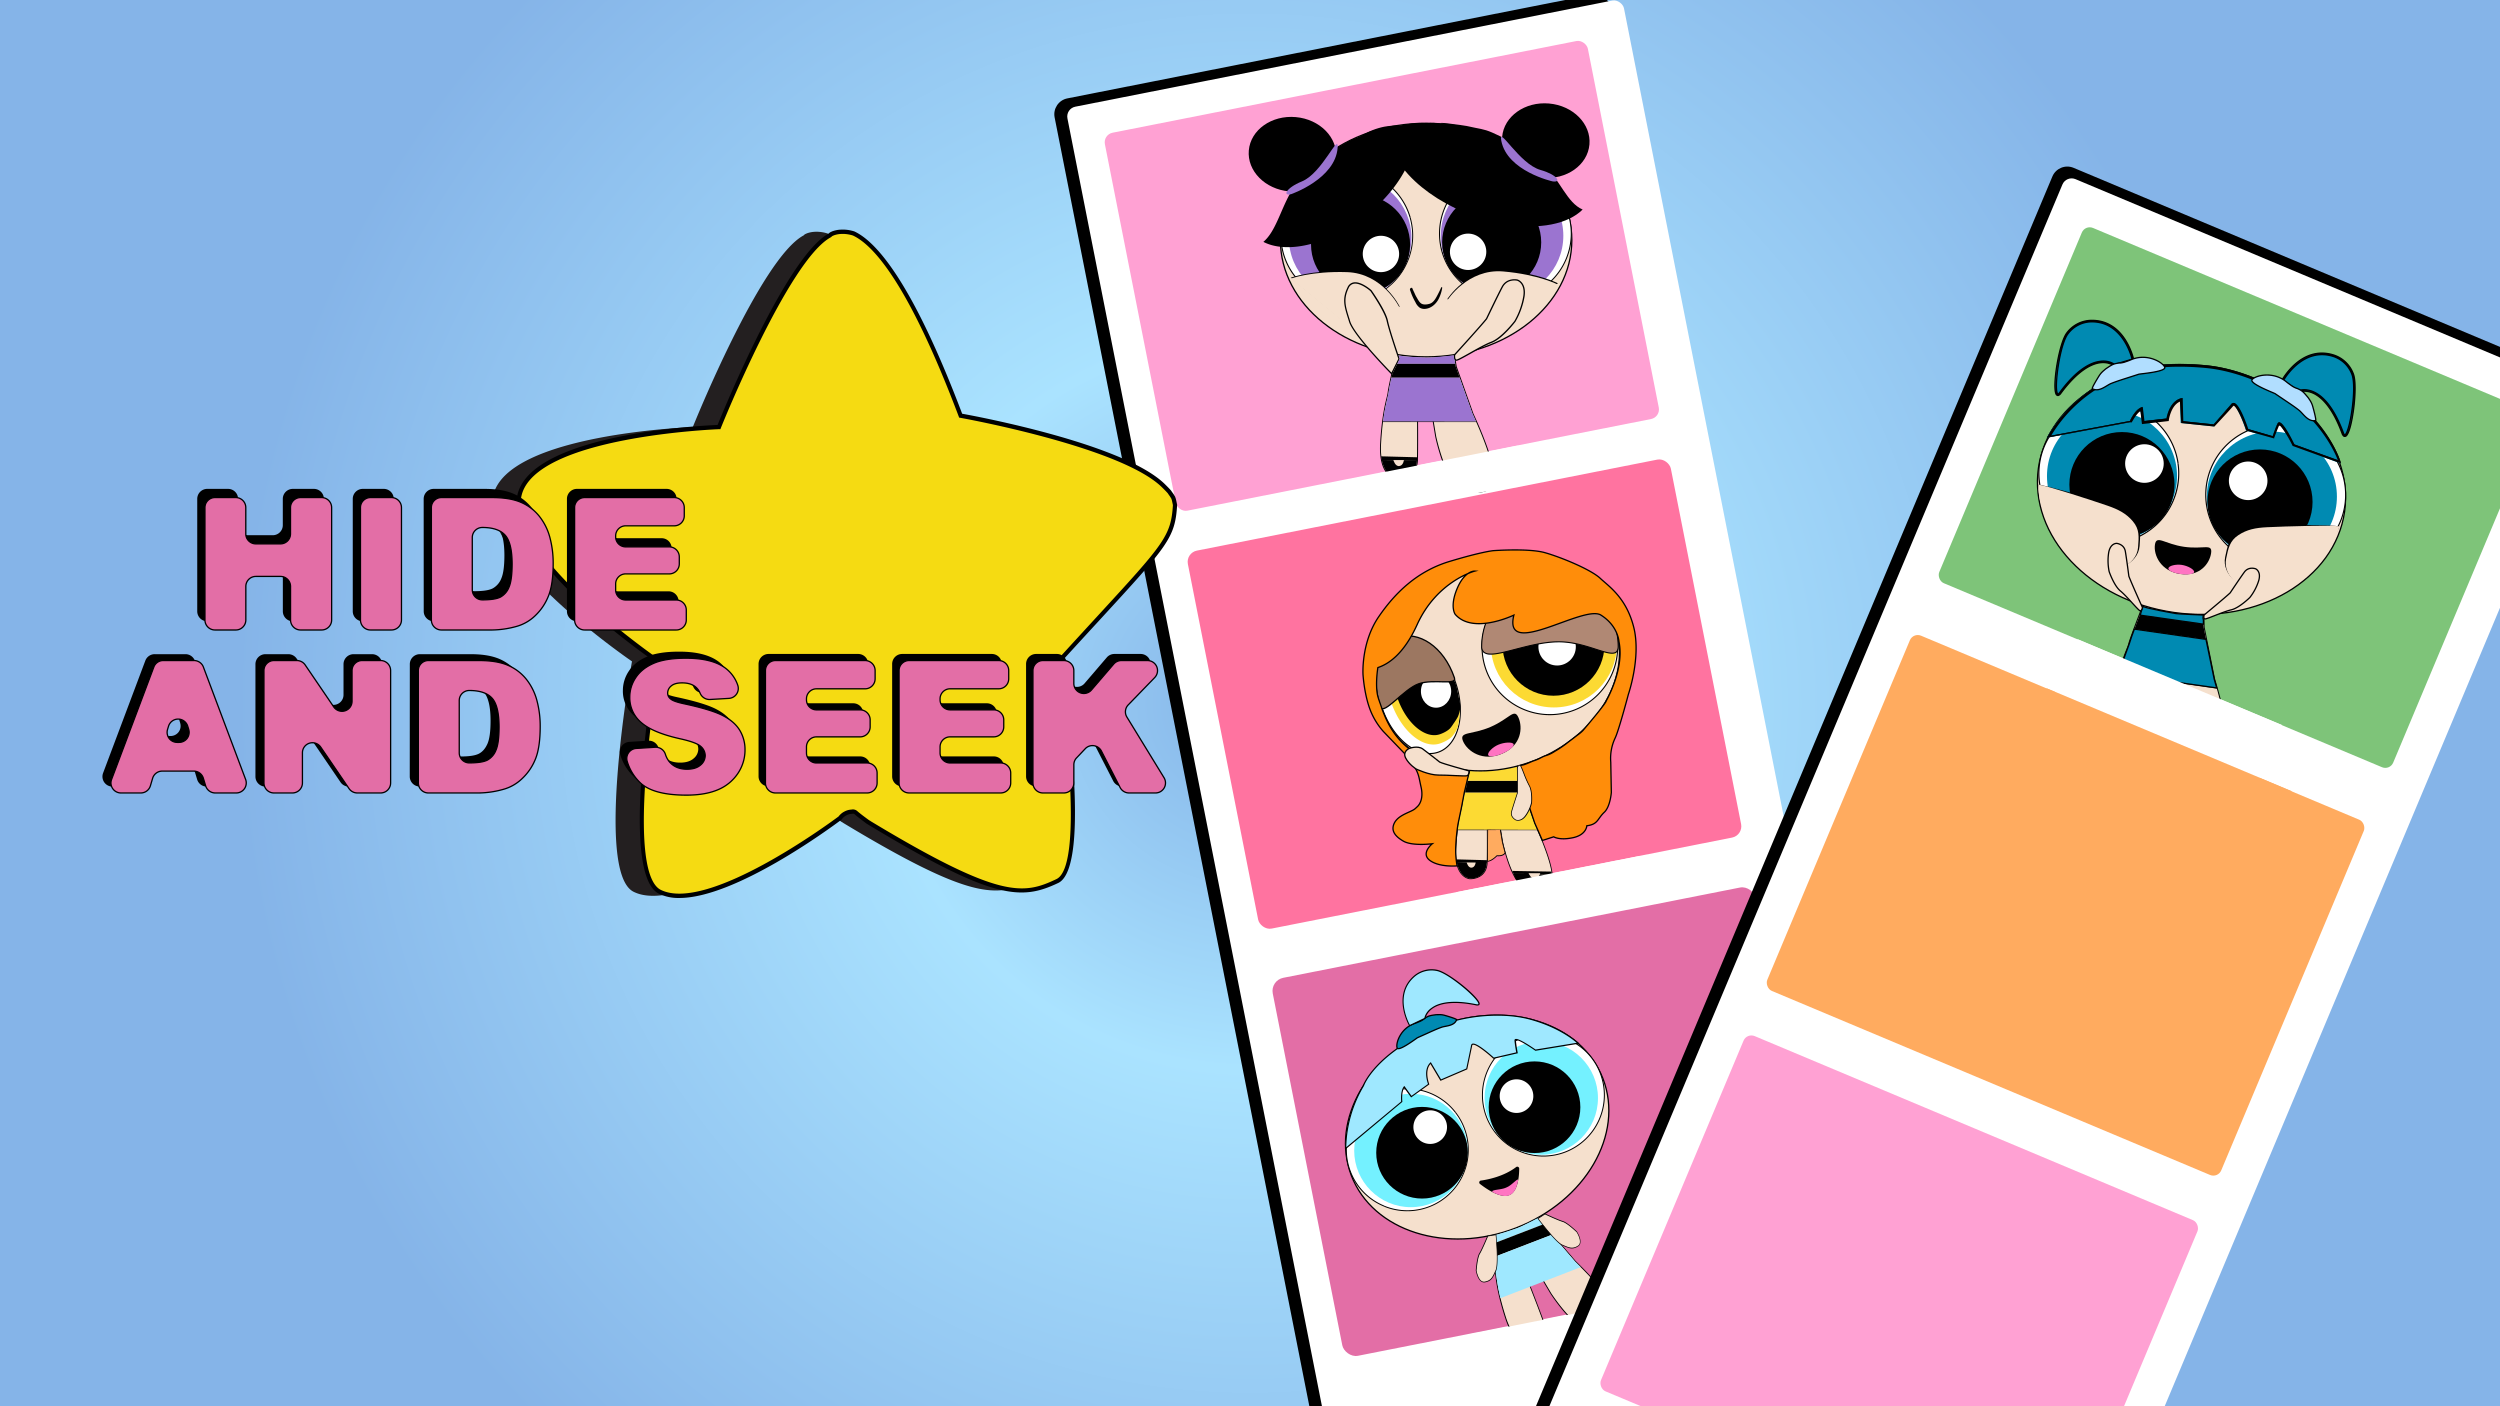 <svg xmlns="http://www.w3.org/2000/svg" xmlns:xlink="http://www.w3.org/1999/xlink" width="1920" height="1080" viewBox="0 0 1920 1080"><rect x="0" y="0" width="1920" height="1080" fill="#333333" stroke="none"/><defs><style>.cls-1{fill:url(#radial-gradient);}.cls-2{fill:#fff;}.cls-3{fill:#ffa1d3;}.cls-4{fill:#ff73a0;}.cls-12,.cls-5{fill:#e36ea6;}.cls-6,.cls-7{fill:#f5e0cd;}.cls-12,.cls-16,.cls-19,.cls-20,.cls-24,.cls-7{stroke:#000;stroke-miterlimit:10;}.cls-8{fill:#9b74d0;}.cls-9{fill:none;}.cls-10{fill:#231f20;}.cls-11{fill:#f5db12;}.cls-13{fill:#74f1ff;}.cls-14{fill:#9fe8ff;}.cls-15{fill:#ff74c2;}.cls-16,.cls-23{fill:#008ab2;}.cls-17{fill:#fcda33;}.cls-18{fill:#b08874;}.cls-19{fill:#9c7761;}.cls-20{fill:#ff8d0a;}.cls-21{fill:#ffab5f;}.cls-22{fill:#7ec479;}.cls-24{fill:#b1deff;}</style><radialGradient id="radial-gradient" cx="960" cy="540" r="778.85" gradientUnits="userSpaceOnUse"><stop offset="0" stop-color="#85b4e8"/><stop offset="0.36" stop-color="#aae3ff"/><stop offset="1" stop-color="#85b4e8"/></radialGradient></defs><g id="Layer_2" data-name="Layer 2"><rect class="cls-1" width="1920" height="1080"/><rect x="923.59" y="24.02" width="435.71" height="1239.89" rx="12.45" transform="translate(-103.18 233.48) rotate(-11.18)"/><rect class="cls-2" x="934.35" y="29.48" width="435.71" height="1239.89" rx="7.67" transform="translate(-104.03 235.67) rotate(-11.18)"/><rect class="cls-3" x="872.2" y="63.96" width="378.1" height="295.91" rx="7.53" transform="translate(-20.95 209.74) rotate(-11.18)"/><rect class="cls-4" x="935.67" y="385.16" width="378.1" height="295.91" rx="8.83" transform="translate(-82.01 228.14) rotate(-11.18)"/><rect class="cls-5" x="1000.56" y="713.54" width="378.1" height="295.91" rx="10.27" transform="translate(-144.43 246.94) rotate(-11.18)"/><path class="cls-6" d="M1072.84,269.85s-6.42,27.44-6.72,31.23-4.37,13.43-5.83,39.7,12.55,27.15,12.55,27.15,15.47.87,15.76-15.18,0-40.28,0-40.28h10.22l3.79,22.76s8.17,39.12,21.89,41.75,24.52,1.16,22.48-14.6-15.76-44.66-15.76-44.66l-12.85-36.19-2.62-15.77-43.2,2.05Z"/><path d="M1134,378.4a51.77,51.77,0,0,1-9.55-1.06c-13.8-2.64-21.85-40.42-22.19-42l-3.74-22.47H1089c0,3.15.26,25.13,0,39.91-.09,4.94-1.61,8.81-4.51,11.5-4.73,4.39-11.37,4.07-11.65,4.05s-14.37-1.2-12.91-27.54c1.08-19.38,3.59-29.77,4.95-35.35a33.27,33.27,0,0,0,.89-4.35c.29-3.73,6.27-29.37,6.71-31.23l-.34-2.38,43.94-2.08,2.68,16.09,12.83,36.14c.12.25,13.75,29.09,15.78,44.73.77,5.93-.25,10.26-3,12.88C1142.05,377.34,1138.68,378.4,1134,378.4Zm-45.76-66.31h10.91l3.85,23.08c.08.38,8.28,38.89,21.59,41.44,9.74,1.86,15.84,1.24,19.23-1.95,2.64-2.47,3.55-6.48,2.81-12.23-2-15.52-15.6-44.26-15.73-44.55L1118,281.65l-2.59-15.49-42.45,2,.24,1.71,0,.07c-.06.27-6.42,27.45-6.7,31.17a32.84,32.84,0,0,1-.92,4.48c-1.34,5.55-3.85,15.9-4.92,35.21-1.42,25.55,12.07,26.74,12.2,26.75s6.62.32,11.11-3.85c2.74-2.55,4.17-6.23,4.26-11,.28-15.86,0-40,0-40.27Z"/><ellipse class="cls-7" cx="1095.26" cy="184.37" rx="111.91" ry="89.71"/><circle class="cls-2" cx="1156.15" cy="179.41" r="50.61"/><path d="M1156.15,230.43a51,51,0,1,1,51-51A51.08,51.08,0,0,1,1156.15,230.43Zm0-101.21a50.19,50.19,0,1,0,50.19,50.19A50.25,50.25,0,0,0,1156.15,129.22Z"/><circle class="cls-8" cx="1153.58" cy="181.07" r="47.06"/><circle cx="1145.61" cy="186.14" r="38.04"/><circle class="cls-2" cx="1127.51" cy="193.38" r="13.97"/><circle class="cls-2" cx="1034.37" cy="181.07" r="50.61"/><path d="M984.18,181.07a50.09,50.09,0,0,1,17.73-38.25c-.08-.29-.16-.58-.25-.86a50.91,50.91,0,0,0-2.32,76.15l.61-.57A50,50,0,0,1,984.18,181.07Z"/><path d="M1083.38,166.91l-.89-.12a48.36,48.36,0,0,1,1.26,5.25,50.16,50.16,0,0,1-83.8,45.5l-.61.57a51,51,0,0,0,84-51.2Z"/><path d="M1006.87,139.1a50.15,50.15,0,0,1,75.62,27.69l.89.12A51,51,0,0,0,1001.66,142c.09.28.17.57.25.86A51.3,51.3,0,0,1,1006.87,139.1Z"/><circle class="cls-8" cx="1036.94" cy="182.72" r="47.06"/><circle cx="1044.91" cy="187.8" r="38.04"/><circle class="cls-2" cx="1060.56" cy="195.04" r="13.97"/><path d="M1196.5,217.6s-14.62-7.72-42-10.12-43,22.26-43,22.26l40.74,16.52Z"/><path class="cls-6" d="M1196.5,218.6s-14.62-7.72-42-10.12-43,22.26-43,22.26l40.74,16.52Z"/><line class="cls-9" x1="1081.3" y1="161.03" x2="1087.82" y2="164.65"/><path d="M991.31,213.28s15.55-5.92,43.27-5,40.4,27.24,40.4,27.24L1032.24,247Z"/><path class="cls-6" d="M991.31,214s15.52-5.91,43.19-5,40.32,27.23,40.32,27.23l-42.66,11.54Z"/><path class="cls-6" d="M1068.76,287s-28.9-29.32-32.25-40.08c-3.42-11-5.66-16.58-1.17-25.95s17.62,2.32,17.62,2.32,10.87,15.36,12.5,23.11,9,29.18,9,29.18Z"/><path d="M1068.89,287.83l-.49-.49c-1.18-1.2-29-29.53-32.37-40.29l-.61-2c-3.11-9.92-4.83-15.38-.53-24.36a6.29,6.29,0,0,1,4.51-3.79c5.81-1.17,13.56,5.67,13.89,6l.07.08c.45.63,11,15.54,12.59,23.3s8.92,28.91,9,29.12l.07.2Zm-28.09-70a6.05,6.05,0,0,0-1.21.11,5.36,5.36,0,0,0-3.8,3.24c-4.13,8.63-2.45,14,.59,23.63l.61,2c3,9.76,27.82,35.46,31.64,39.37l5.3-10.59c-.75-2.19-7.42-21.76-9-29.05s-11.72-21.92-12.39-22.87C1052,223.12,1045.78,217.82,1040.8,217.82Z"/><path class="cls-6" d="M1117.14,272.48s21-23.14,24.57-27.71c0,0,8.26-17.3,12-24.37s11.6-5.31,11.6-5.31,6.68,1.77,5.11,12.38a57.43,57.43,0,0,1-6.88,19.26s-9.83,13-18.08,16.12-25,13.95-26.93,13.76S1117.14,272.48,1117.14,272.48Z"/><path d="M1118.56,277.11h-.09a1.73,1.73,0,0,1-1.24-.69c-1-1.23-.62-3.72-.58-4l0-.15.1-.12c.21-.23,21-23,24.51-27.64.49-1,8.38-17.52,12-24.34,3.87-7.33,12.06-5.58,12.14-5.56s7.12,2,5.5,13a58.07,58.07,0,0,1-7,19.44c-.43.58-10,13.17-18.33,16.33-4.24,1.61-10.66,5.23-16.33,8.42C1123.08,275.24,1119.71,277.11,1118.56,277.11Zm-.94-4.41c-.09.74-.15,2.39.4,3.1a.74.74,0,0,0,.55.31h0c.9,0,5.83-2.78,10.2-5.24,5.7-3.21,12.16-6.85,16.47-8.49,8-3.06,17.76-15.82,17.86-15.95a57.58,57.58,0,0,0,6.78-19c1.49-10.06-4.68-11.81-4.74-11.83-.29-.06-7.52-1.58-11,5.06-3.69,7-11.89,24.18-12,24.35l-.05.09C1138.7,249.5,1119.41,270.73,1117.62,272.7Z"/><path d="M1084.38,220.65a34.9,34.9,0,0,0,1.52,3.5c.63,1.25,1.09,2.54,1.81,3.74,1.14,1.9,2.13,4.12,3.86,5.24s4.51.75,6.47.14c2.55-.81,4.14-3.29,5.41-5.64s2.35-4.54,3.39-6.87a.42.42,0,0,1,.79.25,28,28,0,0,1-3,9.05c-2.1,3.74-5.8,6.83-10.07,7.15a6.92,6.92,0,0,1-4.12-.84,10.38,10.38,0,0,1-3.39-4.27,45.94,45.94,0,0,1-3.84-8.53c-.38-1.28-.26.05-.38-1.28,0-.51.78-1.8,1.75-1"/><path class="cls-8" d="M1073.08,279.46h44.48l-.44-3.21s-.62-.5-.56-3.35c0,0-17.38,1.83-19.85,1.77s-20.48-.73-22.62-1.77l.85,2.51Z"/><polygon points="1068.64 290.08 1121.01 290.08 1118.02 281.65 1117.56 279.46 1073.08 279.46 1069.32 286.99 1068.64 290.08"/><polygon class="cls-8" points="1062.34 323.82 1133.61 323.81 1130.94 317.81 1120.95 290.07 1068.58 290.07 1067.38 295.8 1066.74 299.38 1066.44 301.11 1063.29 316.08 1062.12 323.82 1062.34 323.82"/><polygon points="1111.17 360.86 1146.47 361.47 1146.86 364.22 1120.71 363.59 1112.45 363.59 1111.17 360.86"/><polygon points="1060.67 350.45 1088.4 351.19 1088.32 353.95 1068.15 353.46 1061.21 353.66 1060.67 350.45"/><path d="M1061.21,353.32l27,.27s.31,13.08-13.64,14.17C1074.57,367.76,1064.76,369,1061.21,353.32Z"/><path d="M1112.29,363.25l34.57,1s2.88,12.28-11.07,13.37a23.58,23.58,0,0,1-12.53-1.36A20.11,20.11,0,0,1,1112.29,363.25Z"/><path class="cls-6" d="M1070.13,353.32s1.28,5,4.49,4.61,3.58-4.61,3.58-4.61Z"/><path class="cls-6" d="M1125.85,362.9s2.49,5.49,5.71,5.32,4.89-5.32,4.89-5.32Z"/><polygon points="1062.09 323.67 1133.61 323.81 1133.77 324.16 1062.09 324.16 1062.09 323.67"/><path d="M1046.59,103.57a55.25,55.25,0,0,1,16.9-6.33c7.07-1,12.78-1.75,19.92.91.56,1.77,2.31,1.26,2.53,3.26,2.91,25.69-23.7,60.83-59.43,78.49-22.49,11.11-43.23,12.65-56.24,5.86,9.17-7.71,12.91-23.5,20.69-37.51a70,70,0,0,1,17.55-20.62c5.55-4.16,9.06-7.09,12.78-10.22,5.17-4.35,7-4.72,15.65-9.62C1038.14,107.11,1045.56,104.45,1046.59,103.57Z"/><path d="M1111.11,95.88c-15.21-4.28-31.88,1.24-42,9,0,2-1.95,2-1.51,4.15,5.74,27.5,45.1,55.74,87.92,63.07,27,4.62,48.84-.15,59.94-11.17-12.06-5.17-17.16-22.47-29.94-34.59-7.23-6.85-13.85-13.76-22.06-16.77-7.13-2.61-12.69-5.71-17.59-7.82-6.81-2.91-9-2.6-19.5-5C1124.89,96.38,1095.33,92.21,1111.11,95.88Z"/><path d="M1086.28,112c5.24-1,10.39-4.86,13.26-8.35-.13-.52,5.32-4.72,5-5.21-3.5-6.39-22.87-4.26-37.35-.08-9.11,2.63-21,4.68-24,9.15,4.26-.36,11.92,5.76,16.82,7.11,2.78.77,5.36,1.63,8.23,1.25,2.49-.33,4.5-.31,6.23-.46,2.4-.2,3.09-.59,6.69-1.46C1081.73,113.81,1091.68,110.7,1086.28,112Z"/><ellipse cx="1187.19" cy="108.02" rx="28.64" ry="33.65" transform="translate(975.27 1281.13) rotate(-84.96)"/><ellipse cx="992.63" cy="118.45" rx="28.64" ry="33.65" transform="translate(787.41 1096.84) rotate(-84.96)"/><path class="cls-8" d="M991.66,149.09s33.77-11.67,35.63-35.47c1-12.64-11.6,19.21-27.42,25.7C987.25,144.49,984.89,150.93,991.66,149.09Z"/><path class="cls-8" d="M1192.44,139.32s-34.89-7.74-39.44-31.18c-2.42-12.44,13.7,17.77,30.16,22.41C1196.29,134.25,1199.37,140.38,1192.44,139.32Z"/><path class="cls-10" d="M882.28,387.8c-.18-.87-.36-1.74-.55-2.61-.15-.66-.3-1.31-.48-1.95a7.33,7.33,0,0,1-.26-.79l-.09-.19c-.79-1.56-1.93-2.89-2.85-4.36-1.37-1.56-3-3.19-4.74-4.93-32.6-31.92-155.66-53.73-155.66-53.73C679.25,217.6,651.91,187,635.55,179.33a27.66,27.66,0,0,0-9.32-1.34l-1.23.07a21.11,21.11,0,0,0-5.26,1.13c-.36.16-.71.34-1.08.48l-.52.26a7.35,7.35,0,0,0-.88.82C584,198.47,532.06,328,532.06,328s-142.49,5-153.27,52.49S485.36,507.94,485.36,507.94s-29.11,161.66,1.19,176.92c37,18.61,131.82-51.64,138.5-56.64a11.31,11.31,0,0,1,4.09-3.49,10.94,10.94,0,0,1,4.87-1.31,3.39,3.39,0,0,1,3.23.77c2.87,2.5,5.94,4.7,9,7,.27.14.52.31.79.43a2.3,2.3,0,0,1,.59.41c98.87,59.62,118,57.12,144.31,44.65s1.2-168.72,1.2-168.72C873.79,419.4,880.57,416.5,882.28,387.8Z"/><path class="cls-11" d="M902.41,387.8c-.18-.87-.36-1.74-.55-2.61-.15-.65-.3-1.31-.48-1.95a5.93,5.93,0,0,1-.26-.78l-.09-.19c-.79-1.57-1.93-2.89-2.86-4.37-1.36-1.56-3-3.19-4.73-4.92-32.6-31.93-155.66-53.74-155.66-53.74C699.38,217.6,672,187,655.68,179.33a27.7,27.7,0,0,0-9.32-1.34l-1.23.07a21,21,0,0,0-5.26,1.13c-.36.16-.71.35-1.08.48l-.52.26a7.35,7.35,0,0,0-.88.82C604.14,198.47,552.18,328,552.18,328s-142.49,5-153.26,52.49S505.49,508,505.49,508s-29.11,161.65,1.19,176.91c37,18.61,131.82-51.63,138.5-56.64a11.41,11.41,0,0,1,4.09-3.49,11,11,0,0,1,4.86-1.31,3.4,3.4,0,0,1,3.24.78c2.86,2.49,5.94,4.69,9,7,.27.13.52.3.79.43a1.89,1.89,0,0,1,.59.41c98.87,59.62,118,57.11,144.31,44.64S813.22,508,813.22,508C893.91,419.4,900.69,416.5,902.41,387.8Z"/><path d="M521.74,689.65A34.64,34.64,0,0,1,506,686.36c-30.05-15.13-5-162.19-2.27-177.63C492,500.66,386.84,426.49,397.37,380.09c10.56-46.56,139.8-53.15,153.74-53.73,5.21-12.88,53.09-129.35,85.32-147a10.18,10.18,0,0,1,.86-.77l.83-.46c.32-.12.5-.21.67-.29l.47-.21A22,22,0,0,1,645,176.4l1.29-.07a29.1,29.1,0,0,1,9.87,1.41c16.6,7.73,44.24,38.25,82.78,140,12.06,2.18,124.12,23.17,155.6,54,2.11,2.07,3.6,3.61,4.82,5,.5.74.87,1.26,1.23,1.77a23.2,23.2,0,0,1,1.87,2.95l.46,1.26c.19.69.35,1.37.51,2.05l.6,2.86v.23c-1.51,25.21-7,31.17-59.37,88.16-8.58,9.33-18.42,20-29.72,32.43,2.15,13.61,24.18,157.15-2.24,169.69-28.49,13.51-49.65,13.24-145.77-44.72l-.3-.23-.73-.41-.49-.3-2-1.53c-2.33-1.74-4.74-3.54-7-5.52a1.89,1.89,0,0,0-1.76-.45l-.46.07h0a9.22,9.22,0,0,0-4.14,1.14,9.64,9.64,0,0,0-3.51,3l-.36.37C637,636.43,564.54,689.65,521.74,689.65Zm125.53-510-.85,0-1.2.06a20,20,0,0,0-4.84,1.05l-.27.13c-.26.12-.51.24-.78.34l-.21.12a5.3,5.3,0,0,0-.54.5l-.46.37c-32.36,17.24-84,145.11-84.46,146.4l-.4,1-1,0c-1.42.05-141.39,5.49-151.77,51.21S505.2,505.76,506.36,506.55l.89.61-.2,1.1c-.07.4-7.3,40.83-10.74,82.59-5.68,69,2.88,88.39,11.07,92.51,35.9,18,130.35-51.63,136.67-56.34a13,13,0,0,1,4.51-3.78,12.58,12.58,0,0,1,5.36-1.48,5,5,0,0,1,4.47,1.16c2.18,1.89,4.54,3.66,6.83,5.36l2.22,1.63.31.17a3.22,3.22,0,0,1,.9.58c99.49,60,117.36,56.5,142.71,44.48,20.69-9.82,7.22-123.82.28-166.92l-.13-.82.55-.6c11.53-12.66,21.56-23.56,30.27-33.05,51.49-56,57-62,58.47-85.82l-.5-2.36c-.14-.63-.28-1.25-.45-1.87a5.18,5.18,0,0,1-.23-.65,22.52,22.52,0,0,0-1.6-2.51c-.41-.57-.81-1.14-1.18-1.73-1-1.12-2.44-2.61-4.49-4.62C860.47,343,738.74,321.1,737.51,320.88l-.88-.15-.33-.88C698,218.43,671,188.28,655,180.86A26.14,26.14,0,0,0,647.27,179.64Z"/><path d="M159.15,375.46h16a7.7,7.7,0,0,1,7.7,7.7v20.19a7.7,7.7,0,0,0,7.7,7.7h18.94a7.7,7.7,0,0,0,7.7-7.7V383.16a7.7,7.7,0,0,1,7.7-7.7h16.16a7.71,7.71,0,0,1,7.71,7.7v86.3a7.71,7.71,0,0,1-7.71,7.7H224.92a7.7,7.7,0,0,1-7.7-7.7V443.72a7.7,7.7,0,0,0-7.7-7.7H190.58a7.7,7.7,0,0,0-7.7,7.7v25.74a7.7,7.7,0,0,1-7.7,7.7h-16a7.7,7.7,0,0,1-7.7-7.7v-86.3A7.7,7.7,0,0,1,159.15,375.46Z"/><path d="M278.62,375.46h16.09a7.7,7.7,0,0,1,7.7,7.7v86.3a7.7,7.7,0,0,1-7.7,7.7H278.62a7.7,7.7,0,0,1-7.7-7.7v-86.3A7.7,7.7,0,0,1,278.62,375.46Z"/><path d="M325.38,383.16a7.7,7.7,0,0,1,7.7-7.7h39q13.8,0,22.3,3.74A36.29,36.29,0,0,1,408.42,390a44.56,44.56,0,0,1,8.05,16.3A75.9,75.9,0,0,1,419,426q0,16.31-3.71,25.29A41.76,41.76,0,0,1,405,466.3a33.56,33.56,0,0,1-14.15,8.09,72.9,72.9,0,0,1-18.73,2.77h-39a7.7,7.7,0,0,1-7.7-7.7Zm31.42,23v40.17a7.7,7.7,0,0,0,7.7,7.7h0q9.86,0,14-2.19a14.8,14.8,0,0,0,6.52-7.63q2.35-5.44,2.36-17.65,0-16.17-5.27-22.13t-17.49-6h-.14A7.7,7.7,0,0,0,356.8,406.19Z"/><path d="M443.11,375.46h68.82a7.7,7.7,0,0,1,7.7,7.7v6.31a7.7,7.7,0,0,1-7.7,7.7H474.6a7.7,7.7,0,0,0-7.7,7.7v.77a7.7,7.7,0,0,0,7.7,7.7h33.51a7.7,7.7,0,0,1,7.7,7.7v5.34a7.7,7.7,0,0,1-7.7,7.7H474.6a7.7,7.7,0,0,0-7.7,7.7v4.65a7.7,7.7,0,0,0,7.7,7.7h38.85a7.7,7.7,0,0,1,7.7,7.7v7.63a7.7,7.7,0,0,1-7.7,7.7H443.11a7.7,7.7,0,0,1-7.7-7.7v-86.3A7.7,7.7,0,0,1,443.11,375.46Z"/><path d="M142.27,587.32H118.06a7.71,7.71,0,0,0-7.39,5.52l-1.7,5.75a7.7,7.7,0,0,1-7.38,5.52H86.38a7.7,7.7,0,0,1-7.21-10.41l32.44-86.3a7.68,7.68,0,0,1,7.2-5h23.62a7.7,7.7,0,0,1,7.21,5l32.43,86.3a7.7,7.7,0,0,1-7.21,10.41H158.78a7.71,7.71,0,0,1-7.37-5.47l-1.77-5.85A7.71,7.71,0,0,0,142.27,587.32Zm-3.87-32-.76-2.5a7.7,7.7,0,0,0-14.73,0l-.76,2.5a7.7,7.7,0,0,0,7.37,9.94H131A7.7,7.7,0,0,0,138.4,555.37Z"/><path d="M203.88,502.41h17.57a7.72,7.72,0,0,1,6.37,3.36L249.75,538a7.71,7.71,0,0,0,14.07-4.34V510.11a7.7,7.7,0,0,1,7.7-7.7h14.22a7.7,7.7,0,0,1,7.7,7.7v86.3a7.7,7.7,0,0,1-7.7,7.7H267.89a7.69,7.69,0,0,1-6.36-3.36l-21.74-31.86a7.7,7.7,0,0,0-14.06,4.34v23.18a7.7,7.7,0,0,1-7.7,7.7H203.88a7.7,7.7,0,0,1-7.7-7.7v-86.3A7.69,7.69,0,0,1,203.88,502.41Z"/><path d="M314.74,510.11a7.7,7.7,0,0,1,7.7-7.7h39q13.8,0,22.3,3.74a36.19,36.19,0,0,1,14,10.76,44.4,44.4,0,0,1,8.05,16.3,75.42,75.42,0,0,1,2.5,19.7q0,16.3-3.71,25.29a41.78,41.78,0,0,1-10.31,15,33.67,33.67,0,0,1-14.15,8.09,72.84,72.84,0,0,1-18.73,2.77h-39a7.7,7.7,0,0,1-7.7-7.7Zm31.43,23v40.17a7.7,7.7,0,0,0,7.7,7.7h0q9.86,0,14-2.19t6.52-7.63q2.37-5.45,2.36-17.65,0-16.17-5.27-22.13t-17.48-6h-.14A7.7,7.7,0,0,0,346.17,533.14Z"/><path d="M483.21,569.76l14.69-.92a7.77,7.77,0,0,1,7.83,5.43,17.29,17.29,0,0,0,2.67,5.26q4.86,6.18,13.88,6.17,6.74,0,10.37-3.15a9.47,9.47,0,0,0,3.64-7.32,9.33,9.33,0,0,0-3.46-7.08q-3.48-3.12-16.1-5.9-20.67-4.63-29.48-12.34a24.85,24.85,0,0,1-8.88-19.64,26.67,26.67,0,0,1,4.54-14.81q4.54-7,13.67-11t25-4q19.49,0,29.72,7.25a27.49,27.49,0,0,1,10,13.51,7.65,7.65,0,0,1-6.87,10.09l-14.55.85a7.75,7.75,0,0,1-7.49-4.85,12.71,12.71,0,0,0-3.47-4.79q-3.79-3.12-10.45-3.12-5.48,0-8.25,2.32a7.14,7.14,0,0,0-2.78,5.66,5.69,5.69,0,0,0,2.29,4.37q2.22,2,10.55,3.75,20.6,4.44,29.52,9t13,11.27a28.57,28.57,0,0,1,4.06,15.06,32.25,32.25,0,0,1-5.41,18,33.92,33.92,0,0,1-15.13,12.52q-9.71,4.26-24.49,4.26-25.93,0-35.93-10a37.5,37.5,0,0,1-9.51-15.87A7.74,7.74,0,0,1,483.21,569.76Z"/><path d="M590.27,502.24h68.82a7.71,7.71,0,0,1,7.7,7.71v6.31a7.7,7.7,0,0,1-7.7,7.7H621.76a7.7,7.7,0,0,0-7.7,7.7v.76a7.7,7.7,0,0,0,7.7,7.7h33.51a7.7,7.7,0,0,1,7.7,7.7v5.35a7.7,7.7,0,0,1-7.7,7.7H621.76a7.7,7.7,0,0,0-7.7,7.7v4.65a7.7,7.7,0,0,0,7.7,7.7h38.86a7.7,7.7,0,0,1,7.7,7.7v7.63a7.7,7.7,0,0,1-7.7,7.7H590.27a7.7,7.7,0,0,1-7.7-7.7V510A7.71,7.71,0,0,1,590.27,502.24Z"/><path d="M692.87,502.24H761.7a7.71,7.71,0,0,1,7.7,7.71v6.31a7.7,7.7,0,0,1-7.7,7.7H724.37a7.7,7.7,0,0,0-7.7,7.7v.76a7.7,7.7,0,0,0,7.7,7.7h33.51a7.7,7.7,0,0,1,7.7,7.7v5.35a7.7,7.7,0,0,1-7.7,7.7H724.37a7.7,7.7,0,0,0-7.7,7.7v4.65a7.7,7.7,0,0,0,7.7,7.7h38.85a7.7,7.7,0,0,1,7.7,7.7v7.63a7.7,7.7,0,0,1-7.7,7.7H692.87a7.7,7.7,0,0,1-7.7-7.7V510A7.71,7.71,0,0,1,692.87,502.24Z"/><path d="M795.69,502.24h16a7.71,7.71,0,0,1,7.7,7.71v9.9a7.7,7.7,0,0,0,13.55,5L850,504.94a7.7,7.7,0,0,1,5.85-2.7H876a7.7,7.7,0,0,1,5.53,13.06l-20.34,21a7.7,7.7,0,0,0-1,9.38l28.48,46.51A7.7,7.7,0,0,1,882.05,604H861.8a7.7,7.7,0,0,1-6.85-4.19l-14.36-28a7.7,7.7,0,0,0-12.42-1.8l-6.62,6.94a7.69,7.69,0,0,0-2.13,5.32v14a7.7,7.7,0,0,1-7.7,7.7h-16a7.7,7.7,0,0,1-7.7-7.7V510A7.71,7.71,0,0,1,795.69,502.24Z"/><path class="cls-12" d="M165.07,382.13h16a7.7,7.7,0,0,1,7.7,7.7V410a7.7,7.7,0,0,0,7.7,7.7h18.94a7.7,7.7,0,0,0,7.7-7.7V389.83a7.7,7.7,0,0,1,7.7-7.7H247a7.7,7.7,0,0,1,7.7,7.7v86.3a7.7,7.7,0,0,1-7.7,7.7H230.84a7.7,7.7,0,0,1-7.7-7.7V450.39a7.7,7.7,0,0,0-7.7-7.7H196.5a7.7,7.7,0,0,0-7.7,7.7v25.74a7.7,7.7,0,0,1-7.7,7.7h-16a7.7,7.7,0,0,1-7.7-7.7v-86.3A7.7,7.7,0,0,1,165.07,382.13Z"/><path class="cls-12" d="M284.54,382.13h16.09a7.7,7.7,0,0,1,7.7,7.7v86.3a7.69,7.69,0,0,1-7.7,7.7H284.54a7.69,7.69,0,0,1-7.7-7.7v-86.3A7.7,7.7,0,0,1,284.54,382.13Z"/><path class="cls-12" d="M331.3,389.83a7.7,7.7,0,0,1,7.7-7.7h39q13.8,0,22.3,3.75a36.17,36.17,0,0,1,14,10.75,44.56,44.56,0,0,1,8.05,16.3,75.9,75.9,0,0,1,2.49,19.7q0,16.31-3.71,25.29A41.89,41.89,0,0,1,410.87,473a33.64,33.64,0,0,1-14.15,8.08A72.9,72.9,0,0,1,378,483.83H339a7.69,7.69,0,0,1-7.7-7.7Zm31.42,23V453a7.7,7.7,0,0,0,7.7,7.7h0q9.85,0,14-2.18a14.84,14.84,0,0,0,6.52-7.63q2.35-5.46,2.36-17.66,0-16.17-5.27-22.13t-17.49-6h-.14A7.7,7.7,0,0,0,362.72,412.86Z"/><path class="cls-12" d="M449,382.13h68.82a7.7,7.7,0,0,1,7.7,7.7v6.31a7.7,7.7,0,0,1-7.7,7.7H480.52a7.7,7.7,0,0,0-7.7,7.7v.77a7.7,7.7,0,0,0,7.7,7.7H514a7.7,7.7,0,0,1,7.7,7.7v5.34a7.7,7.7,0,0,1-7.7,7.7H480.52a7.7,7.7,0,0,0-7.7,7.7v4.65a7.7,7.7,0,0,0,7.7,7.7h38.85a7.7,7.7,0,0,1,7.7,7.7v7.63a7.69,7.69,0,0,1-7.7,7.7H449a7.69,7.69,0,0,1-7.7-7.7v-86.3A7.7,7.7,0,0,1,449,382.13Z"/><path class="cls-12" d="M148.81,592.21H124.59a7.7,7.7,0,0,0-7.38,5.52l-1.7,5.75a7.7,7.7,0,0,1-7.38,5.52H92.91a7.7,7.7,0,0,1-7.21-10.41l32.44-86.3a7.7,7.7,0,0,1,7.21-5H149a7.69,7.69,0,0,1,7.2,5l32.43,86.3A7.7,7.7,0,0,1,181.4,609H165.32a7.7,7.7,0,0,1-7.37-5.47l-1.78-5.85A7.69,7.69,0,0,0,148.81,592.21Zm-3.87-32-.77-2.5a7.7,7.7,0,0,0-14.73,0l-.76,2.5a7.7,7.7,0,0,0,7.37,9.94h1.53A7.7,7.7,0,0,0,144.94,560.26Z"/><path class="cls-12" d="M210.41,507.3H228a7.71,7.71,0,0,1,6.36,3.36l21.94,32.24a7.7,7.7,0,0,0,14.07-4.34V515a7.69,7.69,0,0,1,7.7-7.7h14.22A7.7,7.7,0,0,1,300,515v86.3a7.7,7.7,0,0,1-7.7,7.7H274.42a7.72,7.72,0,0,1-6.36-3.36l-21.73-31.86a7.7,7.7,0,0,0-14.06,4.34V601.3a7.7,7.7,0,0,1-7.7,7.7H210.41a7.7,7.7,0,0,1-7.7-7.7V515A7.7,7.7,0,0,1,210.41,507.3Z"/><path class="cls-12" d="M321.28,515a7.69,7.69,0,0,1,7.7-7.7h39q13.8,0,22.3,3.74a36.29,36.29,0,0,1,14.05,10.76,44.56,44.56,0,0,1,8.05,16.3,75.84,75.84,0,0,1,2.49,19.7q0,16.31-3.71,25.29a41.76,41.76,0,0,1-10.3,15,33.56,33.56,0,0,1-14.15,8.09A72.9,72.9,0,0,1,368,609H329a7.7,7.7,0,0,1-7.7-7.7Zm31.42,23V578.2a7.7,7.7,0,0,0,7.7,7.7h0q9.86,0,14-2.19a14.8,14.8,0,0,0,6.52-7.63q2.35-5.45,2.36-17.65,0-16.17-5.27-22.13t-17.49-6h-.14A7.7,7.7,0,0,0,352.7,538Z"/><path class="cls-12" d="M488.52,574.81l14.69-.92a7.76,7.76,0,0,1,7.82,5.43,17.08,17.08,0,0,0,2.68,5.26q4.86,6.18,13.87,6.18,6.74,0,10.38-3.16a9.5,9.5,0,0,0,3.64-7.32,9.35,9.35,0,0,0-3.47-7.08q-3.46-3.12-16.1-5.89-20.67-4.65-29.48-12.35a24.85,24.85,0,0,1-8.88-19.64,26.67,26.67,0,0,1,4.54-14.81q4.55-7,13.67-11t25-4q19.5,0,29.73,7.25a27.5,27.5,0,0,1,10,13.52,7.64,7.64,0,0,1-6.87,10.08l-14.54.85a7.77,7.77,0,0,1-7.5-4.84,12.56,12.56,0,0,0-3.47-4.8q-3.78-3.12-10.44-3.12-5.49,0-8.26,2.33a7.11,7.11,0,0,0-2.77,5.65,5.64,5.64,0,0,0,2.29,4.37q2.22,2,10.54,3.75,20.61,4.44,29.52,9t13,11.27a28.57,28.57,0,0,1,4.06,15.06,32.25,32.25,0,0,1-5.41,18,34,34,0,0,1-15.12,12.52q-9.72,4.26-24.49,4.27-26,0-35.94-10a37.7,37.7,0,0,1-9.51-15.88A7.75,7.75,0,0,1,488.52,574.81Z"/><path class="cls-12" d="M595.57,507.3h68.82a7.69,7.69,0,0,1,7.7,7.7v6.31a7.7,7.7,0,0,1-7.7,7.7H627.07a7.7,7.7,0,0,0-7.7,7.7v.77a7.7,7.7,0,0,0,7.7,7.7h33.51a7.7,7.7,0,0,1,7.7,7.7v5.34a7.7,7.7,0,0,1-7.7,7.7H627.07a7.7,7.7,0,0,0-7.7,7.7v4.65a7.7,7.7,0,0,0,7.7,7.7h38.85a7.7,7.7,0,0,1,7.7,7.7v7.63a7.7,7.7,0,0,1-7.7,7.7H595.57a7.7,7.7,0,0,1-7.7-7.7V515A7.7,7.7,0,0,1,595.57,507.3Z"/><path class="cls-12" d="M698.18,507.3H767a7.7,7.7,0,0,1,7.7,7.7v6.31A7.7,7.7,0,0,1,767,529H729.68a7.71,7.71,0,0,0-7.71,7.7v.77a7.71,7.71,0,0,0,7.71,7.7h33.5a7.69,7.69,0,0,1,7.7,7.7v5.34a7.7,7.7,0,0,1-7.7,7.7h-33.5a7.71,7.71,0,0,0-7.71,7.7v4.65a7.71,7.71,0,0,0,7.71,7.7h38.85a7.7,7.7,0,0,1,7.7,7.7v7.63a7.7,7.7,0,0,1-7.7,7.7H698.18a7.7,7.7,0,0,1-7.7-7.7V515A7.7,7.7,0,0,1,698.18,507.3Z"/><path class="cls-12" d="M801,507.3h16a7.7,7.7,0,0,1,7.7,7.7v9.9a7.7,7.7,0,0,0,13.55,5L855.33,510a7.71,7.71,0,0,1,5.85-2.69h20.1a7.7,7.7,0,0,1,5.54,13.05l-20.35,21a7.7,7.7,0,0,0-1,9.37l28.48,46.51A7.7,7.7,0,0,1,887.36,609H867.11a7.72,7.72,0,0,1-6.86-4.19l-14.35-28A7.7,7.7,0,0,0,833.48,575L826.85,582a7.69,7.69,0,0,0-2.13,5.32v14A7.7,7.7,0,0,1,817,609H801a7.7,7.7,0,0,1-7.7-7.7V515A7.7,7.7,0,0,1,801,507.3Z"/><path class="cls-6" d="M1143.56,946.83s3.59,25.83,4.6,29.2.69,13.05,8.18,36.21,19.87,19.26,19.87,19.26,13.65-4.39,8.56-18.35-13.41-34.77-13.41-34.77l8.82-3.41,10.85,18.4s20.08,31,32.8,28.74,21.55-7.16,14.54-20.08-28.47-33.31-28.47-33.31l-23.14-27L1179.24,929l-36.61,16.15Z"/><path d="M1232.49,1020.18a47.07,47.07,0,0,1-8.6,2.27c-12.8,2.32-32.32-27.62-33.15-28.9L1180,975.4l-8.22,3.17c1.08,2.71,8.59,21.61,13.28,34.46,1.57,4.29,1.55,8.14-.06,11.43-2.62,5.36-8.46,7.29-8.71,7.37s-12.8,3.74-20.31-19.48c-5.52-17.09-6.81-26.89-7.5-32.16a29.61,29.61,0,0,0-.68-4.06c-1-3.31-4.36-27.44-4.6-29.18l-1.09-2,37.24-16.42,7.68,13,23.1,26.92c.19.18,21.56,20.54,28.52,33.36,2.63,4.86,3.19,8.94,1.67,12.13C1239.1,1016.59,1236.54,1018.62,1232.49,1020.18Zm-61.59-42,9.43-3.63,11,18.64c.19.3,20.09,30.81,32.44,28.58,9-1.63,14.09-4.2,16-8.08,1.45-3,.91-6.78-1.65-11.5-6.91-12.73-28.2-33-28.41-33.22l-23.17-27-7.39-12.52-36,15.87.78,1.39v.07c0,.26,3.6,25.83,4.6,29.14a32.14,32.14,0,0,1,.7,4.17c.69,5.24,2,15,7.47,32,7.28,22.53,19.32,19.07,19.44,19s5.82-1.93,8.3-7c1.52-3.11,1.53-6.77,0-10.87-5-13.79-13.32-34.56-13.4-34.76Z"/><ellipse class="cls-7" cx="1134.46" cy="865.58" rx="103.54" ry="83" transform="translate(-235.48 466.22) rotate(-21.09)"/><circle class="cls-2" cx="1185.37" cy="841.02" r="46.82"/><path d="M1202.35,885.07a47.21,47.21,0,1,1,27.06-61A47.26,47.26,0,0,1,1202.35,885.07Zm-33.7-87.38a46.44,46.44,0,1,0,60,26.62A46.5,46.5,0,0,0,1168.65,797.69Z"/><circle class="cls-13" cx="1183.7" cy="843.31" r="43.54"/><circle cx="1178.51" cy="850.35" r="35.2"/><circle class="cls-2" cx="1164.68" cy="841.83" r="12.92"/><circle class="cls-2" cx="1080.8" cy="883" r="46.82"/><path d="M1037.47,899.71a46.36,46.36,0,0,1,2.57-38.93l-.51-.65a47.11,47.11,0,0,0,23.35,66.51c.12-.23.23-.46.34-.69A46.32,46.32,0,0,1,1037.47,899.71Z"/><path d="M1118.39,854.46l-.81.19a49.12,49.12,0,0,1,2.84,4.11,47.46,47.46,0,0,1,3.71,7.53A46.41,46.41,0,0,1,1063.22,926c-.11.23-.22.46-.34.69a47.18,47.18,0,0,0,55.51-72.18Z"/><path d="M1043.08,855.92a46.42,46.42,0,0,1,74.5-1.27l.81-.19a47.16,47.16,0,0,0-78.86,5.67l.51.65A46.38,46.38,0,0,1,1043.08,855.92Z"/><circle class="cls-13" cx="1083.56" cy="883.57" r="43.54"/><circle cx="1092.14" cy="885.3" r="35.2"/><circle class="cls-2" cx="1098.4" cy="865.63" r="12.92"/><line class="cls-9" x1="1114.63" y1="850.08" x2="1121.47" y2="851.03"/><line class="cls-9" x1="1228.28" y1="914.77" x2="1236.53" y2="936.16"/><path class="cls-14" d="M1147,955l38.4-14.8-1.45-2.62s-.7-.23-1.6-2.71c0,0-14.39,7.37-16.55,8.13s-17.92,6.19-20.12,6l1.58,1.89Z"/><polygon points="1146.67 965.69 1191.88 948.26 1186.49 941.98 1185.37 940.24 1146.97 955.04 1146.23 962.8 1146.67 965.69"/><polygon class="cls-14" points="1152.46 996.92 1213.99 973.18 1209.68 968.89 1191.83 948.27 1146.62 965.71 1147.48 971.05 1148.13 974.36 1148.44 975.95 1150.71 989.92 1152.28 997 1152.46 996.92"/><path class="cls-6" d="M1148.94,948.25s2.17,22.57-.12,27.53-3.3,7.86-8.42,8.79-6.67-8.83-6.67-8.83.67-9.87,2.64-13.08,6.22-13.4,6.22-13.4Z"/><path d="M1149.17,947.92l0,.38c.09.92,2.15,22.7-.13,27.65l-.41.9c-2.1,4.58-3.25,7.11-8.16,8a3.87,3.87,0,0,1-3.21-.86c-2.87-2.3-3.8-8-3.84-8.27v-.06c0-.41.69-10,2.67-13.18s6.16-13.28,6.21-13.38l0-.09ZM1137,983.06a5.38,5.38,0,0,0,.55.52,3.29,3.29,0,0,0,2.73.71c4.71-.85,5.84-3.31,7.88-7.78l.41-.9c2.07-4.5.4-24,.13-27l-5.89.94c-.44,1-4.34,10.31-6.19,13.33s-2.57,12.35-2.62,13C1134.07,976.23,1134.89,980.77,1137,983.06Z"/><path class="cls-6" d="M1181.17,935.82s13.55,18.18,18.57,20.32,7.73,3.61,12.15.85-1-11-1-11-7.13-6.87-10.75-7.92-13.61-5.76-13.61-5.76Z"/><path d="M1186.54,932l.09,0c.1,0,10,4.71,13.58,5.74s10.54,7.69,10.83,8l0,0c.14.21,3.29,5.08,2.71,8.71a3.92,3.92,0,0,1-1.8,2.8c-4.23,2.64-6.78,1.54-11.41-.45l-.91-.39c-5-2.14-18.11-19.66-18.66-20.4l-.23-.31Zm24.21,14.25c-.44-.42-7.21-6.85-10.64-7.85s-12.52-5.24-13.54-5.72l-5,3.26c1.81,2.4,13.69,18,18.25,19.94l.91.39c4.51,1.95,7,3,11.06.48a3.24,3.24,0,0,0,1.54-2.36,4.77,4.77,0,0,0,.06-.76C1213.42,950.48,1211,946.57,1210.75,946.21Z"/><path d="M1137.39,906.67c5.8-.82,17.66-3.28,26.91-10.29a1.48,1.48,0,0,1,2.45,1c0,5.84-1,18.29-8,20.59s-17.34-5-22.22-8.77A1.46,1.46,0,0,1,1137.39,906.67Z"/><path class="cls-15" d="M1148.5,916.61c1.85.78,7.36,3.26,11.45,1s5-7.15,5.72-9.78a9.49,9.49,0,0,0,.32-1.57c-.15-1.74-4,2.92-7.61,5-.31.17-1.78.89-2.17,1-3.72,1.59-10.58,1.31-10.14,3C1146.19,915.63,1147.29,916.1,1148.5,916.61Z"/><path class="cls-14" d="M1033.41,882l43.14-35.92s-.93-7.69,1.92-11.37l5.46,7.5,13.32-9.57s-4.25-10.68,1.48-16.26l7.79,13.11,20-8.57s2.81-13.19,3.77-18.06,16.93,9.82,16.93,9.82l17.86-4.13s-1.12-5.81-1.4-9.49,15.6,7.46,15.6,7.46l32.71-5.35s-12.12-11.87-36.88-18.55c-20-5.39-49.7-3.75-72.67,6.37-47.41,20.9-55.31,44.8-55.31,44.8A95.42,95.42,0,0,0,1033.41,882Z"/><path d="M1033,883v-1a97,97,0,0,1,13.71-48.42c.5-1.38,9.66-24.79,55.55-45,21.61-9.52,51.63-12.16,73-6.4,24.59,6.64,37,18.55,37.08,18.67l.66.64-33.8,5.53-.15-.11c-6.39-4.49-13.66-8.74-14.84-8.08,0,0-.05.12,0,.2.27,3.62,1.38,9.38,1.39,9.44l.09.44L1147,813.2l-.18-.17c-4.89-4.5-13.48-11.37-15.72-10.63-.16.05-.35.16-.43.56-1,4.82-3.75,17.93-3.78,18.07l-.05.23-20.54,8.83-7.69-12.94c-4.82,5.41-1,15.23-1,15.33l.13.33-14,10.05-5.35-7.34C1076.22,839.17,1077,846,1077,846l0,.25Zm73.55-95.2c-1.34.52-2.64,1.05-3.92,1.62-46.63,20.55-55,44.28-55.06,44.51l-.06.12a95.92,95.92,0,0,0-13.57,47l42.17-35.13c-.13-1.39-.62-8,2-11.45l.38-.49,5.56,7.63,12.65-9.1c-.69-1.92-3.65-11.19,1.71-16.42l.42-.41,7.89,13.27,19.36-8.32c.38-1.79,2.84-13.36,3.72-17.82a1.54,1.54,0,0,1,1-1.26c3.37-1.1,14.48,8.85,16.46,10.66l17.19-4c-.26-1.42-1.09-6-1.32-9.1a1.06,1.06,0,0,1,.5-1.08c2.13-1.21,12.34,5.69,15.68,8l31.57-5.16c-2.91-2.54-14.9-12.12-36-17.81C1155,777.7,1127.54,779.7,1106.5,787.81Z"/><path class="cls-16" d="M1088.88,796.8h0c-1.9,1.23-14.82,11-15.89,8-1.18-3.4,2.46-15.07,13.49-18.78,1.28-.43,2.2-.84,3.27-1.29a14.92,14.92,0,0,0,3.51-1.9l.42-.34c.07-.06.12-.15.2-.2,3.15-2.14,4.12-2.32,9.12-3a2.13,2.13,0,0,1,.25,0l2.13-.05h.25a14.43,14.43,0,0,1,4.19.64c.52.13,9.07,2.63,8.85,3.26-1.68,4.92-8.39,4.64-11.65,5.83-4.49,1.63-7.79,3.27-18.14,7.89"/><path class="cls-14" d="M1082.57,787.65s-13.59-23,3.57-37.92a20.51,20.51,0,0,1,17.27-4.51c10.47,2,41,28.66,30.15,26.45-36.83-7.53-39.28,10.41-39.28,10.41Z"/><path d="M1135.52,772.12a3.77,3.77,0,0,1-2,0c-19.12-3.9-28.69-.8-33.35,2.49s-5.38,7.49-5.39,7.53l0,.25-.23.1-12.08,5.76-.21-.37c-.14-.23-13.59-23.55,3.66-38.5a20.86,20.86,0,0,1,17.66-4.62c8.52,1.6,30.66,19.57,32.66,25.38a1.57,1.57,0,0,1-.14,1.64A1.27,1.27,0,0,1,1135.52,772.12Zm-31.49-.6c5.69-2.2,14.9-3.31,29.62-.31,1,.21,1.54.12,1.68,0s.08-.38,0-.72c-1.68-4.88-23.19-23.13-32-24.78a20,20,0,0,0-16.89,4.41c-15.49,13.42-5.29,34-3.67,37l11.09-5.28a13.47,13.47,0,0,1,5.69-7.89A20,20,0,0,1,1104,771.52Z"/><path class="cls-6" d="M1128.74,591.31s-5.48,23.38-5.72,26.62-3.73,11.44-5,33.82,10.7,23.14,10.7,23.14,13.18.74,13.43-12.94,0-34.32,0-34.32h8.7l3.24,19.4s7,33.33,18.65,35.57,20.9,1,19.16-12.44-13.44-38.06-13.44-38.06l-10.94-30.84-2.24-13.43-36.81,1.74Z"/><path d="M1180.84,683.81a43.79,43.79,0,0,1-8.14-.9c-11.76-2.25-18.62-34.45-18.9-35.82L1150.6,628h-8.11c0,2.68.23,21.41,0,34-.08,4.21-1.37,7.5-3.84,9.8-4,3.73-9.69,3.46-9.93,3.44s-12.24-1-11-23.46c.92-16.52,3.06-25.37,4.22-30.13a30,30,0,0,0,.76-3.71c.24-3.17,5.34-25,5.71-26.6l-.29-2,37.45-1.77,2.29,13.71L1178.79,632c.1.21,11.72,24.79,13.44,38.12.66,5-.21,8.74-2.58,11C1187.72,682.91,1184.85,683.81,1180.84,683.81Zm-39-56.5h9.3l3.27,19.67c.07.31,7.06,33.13,18.4,35.3,8.3,1.59,13.5,1.06,16.39-1.65,2.24-2.11,3-5.53,2.39-10.43-1.71-13.23-13.29-37.71-13.4-38l-11-30.87L1165,588.16l-36.18,1.71.21,1.45v.06c-.06.24-5.47,23.4-5.72,26.57a27.13,27.13,0,0,1-.77,3.81c-1.15,4.74-3.28,13.55-4.2,30-1.21,21.77,10.28,22.79,10.4,22.8s5.64.27,9.46-3.29c2.33-2.17,3.56-5.31,3.63-9.33.25-13.52,0-34.11,0-34.32Z"/><polygon class="cls-17" points="1119.79 637.3 1180.53 637.29 1178.25 632.18 1169.74 608.54 1125.11 608.54 1124.08 613.42 1123.54 616.47 1123.29 617.95 1120.6 630.7 1119.6 637.3 1119.79 637.3"/><polygon points="1161.4 668.87 1191.48 669.38 1191.81 671.73 1169.53 671.19 1162.49 671.19 1161.4 668.87"/><polygon points="1118.37 660 1142 660.63 1141.93 662.97 1124.74 662.56 1118.83 662.73 1118.37 660"/><path d="M1118.82,662.44l23,.23s.26,11.14-11.63,12.07C1130.21,674.74,1121.86,675.76,1118.82,662.44Z"/><path d="M1162.36,670.9l29.45.83s2.46,10.46-9.43,11.39A20.11,20.11,0,0,1,1171.7,682,17.12,17.12,0,0,1,1162.36,670.9Z"/><path class="cls-6" d="M1126.43,662.44s1.09,4.25,3.82,3.93,3.06-3.93,3.06-3.93Z"/><path class="cls-6" d="M1173.91,670.6s2.12,4.68,4.87,4.54,4.16-4.54,4.16-4.54Z"/><polygon points="1119.58 637.17 1180.53 637.29 1180.66 637.59 1119.58 637.59 1119.58 637.17"/><polygon points="1125.14 608.63 1169.96 608.63 1167.41 601.45 1167.02 599.58 1127.16 599.58 1125.72 606 1125.14 608.63"/><path class="cls-17" d="M1127.16,599.58h39.78l-.66-3.5s-.14-1.49-.46-3.18a25.26,25.26,0,0,1-.68-4.08S1148.05,592.1,1146,592c-1.67,0-10.18.44-14.6.25a8.84,8.84,0,0,1-2.46-.25l-.88,3.81-.14.61-.27,1.21Z"/><ellipse class="cls-7" cx="1150.63" cy="512.85" rx="95.36" ry="76.45" transform="translate(-107.47 448.41) rotate(-21.09)"/><circle class="cls-2" cx="1190.29" cy="496.77" r="52.07"/><path d="M1190.29,549.27a52.5,52.5,0,1,1,52.5-52.5A52.56,52.56,0,0,1,1190.29,549.27Zm0-104.14a51.65,51.65,0,1,0,51.65,51.64A51.69,51.69,0,0,0,1190.29,445.13Z"/><ellipse class="cls-2" cx="1089.62" cy="533.85" rx="29.85" ry="46.32" transform="translate(-113.78 378.6) rotate(-18.75)"/><path d="M1098.13,579.17c-14.34,0-30-14.44-37.18-35.59-8.29-24.4-2.16-48.62,13.65-54s35.41,10.12,43.69,34.53h0c8.29,24.4,2.17,48.62-13.64,54A20.15,20.15,0,0,1,1098.13,579.17Zm-17-89.8a19.48,19.48,0,0,0-6.27,1c-15.37,5.21-21.25,29-13.11,52.91s27.24,39.21,42.61,34,21.25-29,13.12-52.92h0C1110.43,503.61,1095.11,489.37,1081.14,489.37Z"/><circle class="cls-17" cx="1193.38" cy="494.9" r="48.42"/><circle cx="1193.08" cy="495.18" r="39.14"/><circle class="cls-2" cx="1195.87" cy="496.74" r="14.37"/><path class="cls-17" d="M1116.48,522.72c2.33,6.87,4,13.53,4.14,19.8,0,1.38.93.79.53,5.2-.2,2.19-.5,4.62-.7,6-.62,4-.8,5-2.41,8a19.53,19.53,0,0,1-2.74,3.76c-2,2.38-6.44,4.52-9.3,5.49-13.3,4.51-30.17-9.78-37.69-31.92s-2.82-43.75,10.48-48.26S1109,500.58,1116.48,522.72Z"/><path d="M1116.6,521.94c.23.67,2.81,5.23,2.54,10.12a16.68,16.68,0,0,1-.09-2.47c.21.51.82,3.83,1.09,5.08.94,4.39,1.66,7.28,1.4,8.85a26.65,26.65,0,0,1-1.92,7,47,47,0,0,1-3.41,5.34,26.68,26.68,0,0,1-2.35,3.28c-1.74,2.08-5.54,3.93-8,4.76-11.47,3.89-26.1-8.69-32.69-28.1s-2.64-38.3,8.83-42.19c8.4-2.85,18.52,3.15,25.91,14.21C1110.6,511.86,1114.84,516.76,1116.6,521.94Z"/><ellipse class="cls-2" cx="1102.89" cy="530.93" rx="11.62" ry="12.59"/><path class="cls-18" d="M1242.73,496.43c0,13.79-21.71-4.05-46.86-3.51-27.21.58-58,18.43-58,3.51,0-28.71,23.47-52,52.43-52S1242.73,467.72,1242.73,496.43Z"/><path d="M1145,502.79a8.88,8.88,0,0,1-5.48-1.42,5.89,5.89,0,0,1-2-4.94c0-28.9,23.72-52.41,52.86-52.41s52.86,23.51,52.86,52.41c0,2.32-.6,3.89-1.82,4.78-2.79,2-8.28.28-15.88-2.16-8.26-2.65-18.54-5.95-29.57-5.71-10.76.23-22,3.15-31.88,5.72C1156.29,501.07,1149.67,502.79,1145,502.79Zm45.34-57.92c-28.68,0-52,23.13-52,51.56a5,5,0,0,0,1.71,4.26c3.61,2.8,13,.37,23.79-2.45,10-2.59,21.22-5.52,32.08-5.75,11.16-.24,21.53,3.08,29.85,5.75,7.08,2.27,12.68,4.06,15.11,2.29,1-.73,1.48-2.07,1.48-4.1C1242.3,468,1219,444.87,1190.29,444.87Z"/><path class="cls-19" d="M1117,520.58c2.06,6.06-15.65.57-27.36,4.54-11.34,3.85-27.09,24.54-29.34,17.91-8.23-24.22-2.24-48.15,13.38-53.45S1108.76,496.36,1117,520.58Z"/><path d="M1166.23,551.21c3.35,7.76,2.21,21.26-12.6,27.64s-26.7-1.83-30-9.59,6.39-4.6,21.19-11S1162.89,543.45,1166.23,551.21Z"/><path class="cls-15" d="M1162.43,571.53c.82,1.92-4.22,5.35-8.71,7.28s-10,3-10.78,1.11,3.31-6.12,7.8-8S1161.6,569.62,1162.43,571.53Z"/><path class="cls-20" d="M1058.22,512.59s-1.93,11.35-.47,20.22c.58,3.54,2.55,8,3.52,11.35.25.87.71,1.92.9,2.45s.43,1,.78,1.9c4.15,10.18,11.63,24.21,30.82,33.92a81.12,81.12,0,0,0,7.6,3.4,92,92,0,0,0,10.8,3.46s3.2.89,7.66,1.66c2.54.44,5.34.8,8.74,1.07l-4,16.62-2,10.63-2.84,13.7a145.37,145.37,0,0,0-1.69,16.84,68.82,68.82,0,0,0,1,15.19s-13.45,1.27-20.85-4.17S1100,648,1100,648s-15.23,2-22.2-2-8.51-7.9-7.83-11.32c1.67-8.4,12.72-10.45,16.49-13.32.44-.33,1.78-1.57,2.3-2.1,1.76-1.77,4.49-6.42,2.65-14.62-2.1-9.39-1.45-9.39-6.21-18.08a21.58,21.58,0,0,0-3.39-4.61l-19.41-20.2a54.71,54.71,0,0,1-9.14-14.26c-3.42-7.75-5.61-18.55-6.46-29.18,0,0-1.7-24.63,12.07-44.69,12.27-17.89,29.16-34.83,54.41-42.44s33.74-8.28,33.74-8.28,27-1.95,39.39,1.53,35.46,13,42.66,19.8c6.39,6,20,14.8,25.68,37.66s-4.13,51.26-4.13,51.26-7.43,28.1-10.24,33.77a36.32,36.32,0,0,0-3.32,18.34l.45,23.35s-.78,10.83-5.39,15.19c-5.39,5.07-4.73,9.3-13.43,10.39,0,0-.28,7-10.73,9.19s-14.7-.71-14.7-.71l-8.7,2.82-5.9-13.42-5.84-17.41L1168,601.21l-2.06-12.7c2.5-1,2.95-.73,4.6-1.27,2.76-.91,5.66-2.39,7.74-3.06,4.12-1.33,5.89-2.94,8.92-3.86a25.48,25.48,0,0,0,6.8-3.25,85.81,85.81,0,0,0,9-6c2.34-1.9,4.93-3.69,8.46-6.5a28,28,0,0,0,4.2-3.49c19.21-22.62,17.89-22.77,17.89-22.77s14.18-24.37,9.84-45.44c0,0-.59-12.13-13.89-20.48s-75.41,34.53-66.84,0c0,0-31.39,15.25-45.1-.62,0,0-4.33-5.88,1.54-19.79s13.51-13.37,13.51-13.37-29,7.6-44.25,41.12c-10.62,23.43-22.69,30.56-30.42,33.07"/><path class="cls-7" d="M1128.31,592.07c-2-.55-19.34-5.26-22.64-6.8,0,0-9-7.2-13-10.07s-10.36-.39-10.36-.39-5.38,2.24-2.77,7.35,8.12,8.47,8.12,8.47,9.81,4.67,17.1,4.63,20.25,1,21.87.53c1.39-.42,1.56-2.58,1.56-3.34C1128.18,592.33,1128.43,592.11,1128.31,592.07Z"/><path class="cls-21" d="M1142.35,661.49s2.61.38,7.31-4.32c0,0,4.44.72,6.27-2.07l-2.13-8.43-1.53-9.18-9.72,0Z"/><path d="M1142.5,661.81h-.2l-.27,0,.32-24.54,10.22.16,1.54,9.24,2.16,8.53-.07.12c-1.74,2.66-5.57,2.35-6.43,2.24C1145.75,661.49,1143.21,661.81,1142.5,661.81Zm.36-24.32-.19,23.67c.77-.06,3.13-.58,6.76-4.22l.12-.11.16,0s4.13.63,5.87-1.83l-2.09-8.28-1.55-9.26Z"/><path class="cls-6" d="M1165.27,590c.06,3.45.23,15.74.06,18.94a2.07,2.07,0,0,1-.11.55c-.52,1.6-3.29,10.09-4.34,13.89s2.28,5.87,3.06,6.31a2,2,0,0,0,.36.17c.83.28,4.13,1,7.26-3.12a28.57,28.57,0,0,0,4.68-10.07c0-.11,0-.21,0-.32.08-1.22.53-9-1.81-12.95-2.55-4.31-5.89-14.8-6.89-15.45a1.64,1.64,0,0,0-1.68.13A2.21,2.21,0,0,0,1165.27,590Z"/><path d="M1170.61,593.83a78.81,78.81,0,0,0,4.14,9.41c2.41,4.07,1.94,11.89,1.84,13.13a1.77,1.77,0,0,1,0,.32,28.9,28.9,0,0,1-4.72,10.16c-3.74,4.95-7.82,3.15-7.88,3.13s-4.58-2.36-3.37-6.72c1-3.75,3.8-12.19,4.35-13.87a2.45,2.45,0,0,0,.1-.54c.2-3.76-.07-19.64-.07-19.81V589l.35-.68a2.71,2.71,0,0,1,1.62-.77,1.23,1.23,0,0,1,.86.18l0,0C1168.35,588.15,1169.16,590.14,1170.61,593.83Zm-5,15.38v0c0,.1-3.28,10-4.43,14.15-1.1,3.94,2.89,6,3,6.09s3.63,1.6,7.07-3a28.12,28.12,0,0,0,4.62-9.93,1.86,1.86,0,0,0,.06-.34c.08-1.26.51-8.94-1.78-12.79A79,79,0,0,1,1170,594c-1-2.6-2.17-5.53-2.59-5.86h0a.49.49,0,0,0-.38-.08,1.18,1.18,0,0,0-.42.15,2.12,2.12,0,0,0-1,1.9C1165.65,593.89,1165.83,606.52,1165.62,609.21Z"/><rect class="cls-2" x="1134.82" y="1010.15" width="143.3" height="74.13" transform="translate(-180.12 253.74) rotate(-11.18)"/><rect x="1324.02" y="160.06" width="435.71" height="1239.89" rx="12.45" transform="translate(422.27 -536.15) rotate(22.78)"/><rect class="cls-2" x="1329.89" y="170.6" width="435.71" height="1239.89" rx="7.67" transform="translate(426.81 -537.6) rotate(22.78)"/><rect class="cls-21" x="1397.31" y="547.32" width="378.1" height="295.91" rx="6.55" transform="translate(392.93 -559.98) rotate(22.78)"/><rect class="cls-22" x="1529.37" y="234.18" width="378.1" height="295.91" rx="6.55" transform="translate(281.99 -635.54) rotate(22.78)"/><rect class="cls-3" x="1269.56" y="854.85" width="378.1" height="295.91" rx="6.55" transform="translate(502.04 -486.54) rotate(22.78)"/><rect class="cls-2" x="1120.16" y="671.07" width="143.3" height="29.47" transform="translate(-110.34 244.04) rotate(-11.18)"/><path class="cls-6" d="M1646.68,462.57s-10.86,27.86-11.74,31.81-6.61,13.45-12.08,40.83,9.12,30.4,9.12,30.4,16.12,3.24,18.83-13.59,6-42.32,6-42.32l10.73,1.54.58,24.48s2.72,42.32,16.74,47.14,25.59,4.9,25.8-12-9.86-49.28-9.86-49.28l-8.07-39.95-.4-17-45.69-4.33Z"/><path d="M1694.65,585.77a54,54,0,0,1-9.88-2.54c-14.1-4.84-16.9-45.74-17-47.48l-.57-24.17-10-1.42c-.43,3.31-3.49,26.44-6,41.93-.84,5.17-3,9-6.46,11.4-5.62,3.9-12.55,2.57-12.85,2.51s-14.91-3.42-9.43-30.87c4-20.2,8.24-30.74,10.49-36.4a33.34,33.34,0,0,0,1.59-4.44c.86-3.87,11-29.91,11.73-31.79v-2.56l46.48,4.4.41,17.31,8.06,39.88c.09.29,10.09,32.63,9.87,49.37-.08,6.34-1.8,10.74-5.12,13.07C1703.28,585.88,1699.59,586.48,1694.65,585.77Zm-38.14-76.52,11.46,1.64.59,24.83c0,.4,2.86,42.09,16.47,46.76,10,3.42,16.46,3.69,20.49.84,3.14-2.21,4.71-6.27,4.78-12.43.22-16.61-9.74-48.84-9.84-49.16l-8.08-40-.4-16.67-44.9-4.25v1.82l0,.07c-.11.28-10.86,27.88-11.72,31.75a35.6,35.6,0,0,1-1.63,4.57c-2.24,5.63-6.43,16.13-10.45,36.26-5.32,26.62,8.67,29.9,8.81,29.93s6.9,1.32,12.24-2.39c3.26-2.26,5.32-5.92,6.12-10.87,2.68-16.62,6-42.05,6-42.31Z"/><ellipse class="cls-7" cx="1683.05" cy="376.12" rx="95.2" ry="118.76" transform="translate(1073.01 1989.18) rotate(-81.88)"/><circle class="cls-2" cx="1747.76" cy="380.04" r="53.71"/><path d="M1740.11,433.64a54.15,54.15,0,1,1,61.25-46A54.21,54.21,0,0,1,1740.11,433.64Zm15.17-106.34a53.27,53.27,0,1,0,45.21,60.26A53.34,53.34,0,0,0,1755.28,327.3Z"/><circle class="cls-23" cx="1744.81" cy="381.39" r="49.94"/><circle cx="1735.67" cy="385.53" r="40.37"/><circle class="cls-2" cx="1726.6" cy="369.26" r="14.82"/><circle class="cls-2" cx="1619.57" cy="363.53" r="53.71"/><path d="M1566.84,356a53.2,53.2,0,0,1,24.36-37.54c0-.31-.09-.62-.14-.94a54,54,0,0,0-13.85,79.66c.25-.16.49-.33.73-.5A53.1,53.1,0,0,1,1566.84,356Z"/><path d="M1673.18,356l-.92-.25a51.85,51.85,0,0,1,0,15.31,53.23,53.23,0,0,1-94.37,25.64c-.24.17-.48.34-.73.5a54.11,54.11,0,0,0,96-41.2Z"/><path d="M1597,315.31a53.23,53.23,0,0,1,75.29,40.43l.92.25a54.09,54.09,0,0,0-82.12-38.46c0,.32.1.63.14.94A56.53,56.53,0,0,1,1597,315.31Z"/><circle class="cls-23" cx="1622.02" cy="365.65" r="49.94"/><circle cx="1629.64" cy="372.18" r="40.37"/><circle class="cls-2" cx="1646.92" cy="356" r="14.82"/><line class="cls-9" x1="1671.87" y1="349.51" x2="1678.18" y2="354.29"/><path class="cls-16" d="M1643.7,472.44l48.52,6.92,0-3.43s-.58-.62-.09-3.61c0,0-18.52-.67-21.11-1.11s-23.06-4.07-25.16-5.49l-.94,2.44Z"/><polygon points="1639.24 483.19 1694.26 491.04 1692.38 481.74 1692.22 479.36 1643.32 472.39 1640.41 480.04 1639.24 483.19"/><polygon class="cls-16" points="1627.56 517.7 1702.44 528.36 1700.53 521.66 1694.19 491.03 1639.18 483.18 1637.05 489.01 1635.85 492.68 1635.27 494.45 1629.72 509.71 1627.33 517.67 1627.56 517.7"/><polygon points="1673.31 563.93 1710.31 569.86 1710.3 572.81 1682.92 568.23 1674.25 566.99 1673.31 563.93"/><polygon points="1621.82 545.43 1650.84 550.36 1650.34 553.24 1629.22 549.71 1621.9 548.88 1621.82 545.43"/><path d="M1622,548.52l28.33,4.33s-1.63,13.78-16.45,12.84C1633.83,565.69,1623.34,565.48,1622,548.52Z"/><path d="M1674.13,566.6l36.17,6.21s1.19,13.33-13.63,12.39a25.09,25.09,0,0,1-13-3.31A21.36,21.36,0,0,1,1674.13,566.6Z"/><path class="cls-6" d="M1631.32,549.86s.6,5.43,4,5.51,4.47-4.3,4.47-4.3Z"/><path class="cls-6" d="M1688.43,568.27s1.79,6.14,5.2,6.45,5.93-4.86,5.93-4.86Z"/><polygon points="1627.32 517.5 1702.44 528.36 1702.55 528.76 1627.25 518.02 1627.32 517.5"/><path class="cls-23" d="M1572.69,336,1636,324.2s3.38-8.22,8.28-10.31l1.28,10.57,18.69-2.13s1.72-13.07,10.57-15.45l.47,17.49L1700,327s10.2-11.62,13.89-16,11.44,19.3,11.44,19.3l20.2,5.86s2.13-6.44,3.91-10.29,11.45,16.21,11.45,16.21L1796.66,355s-5.49-18.66-26.54-39.22c-17-16.56-47.65-31.56-76.31-34.28-59.17-5.63-80.45,13.88-80.45,13.88S1588.51,308.07,1572.69,336Z"/><path d="M1571.92,336.25l.56-1c15.34-27.09,39.44-40.07,40.83-40.8,1.27-1.1,23.55-19.41,80.8-14,27,2.57,58.5,16.73,76.64,34.44,20.91,20.41,26.62,39.26,26.68,39.45l.29,1L1760.8,342l-.1-.19c-3.88-8.07-8.81-16.41-10.33-16.4-.06,0-.11.1-.15.18-1.75,3.78-3.87,10.17-3.89,10.23l-.16.49-21-6.08-.09-.27c-2.37-7.24-7.14-18.93-9.79-19.45a.71.71,0,0,0-.74.33c-3.65,4.29-13.79,15.85-13.9,16l-.18.21L1675,324.34l-.45-17.25c-7.86,2.72-9.53,14.68-9.54,14.81l-.06.41-19.62,2.23-1.25-10.35c-4.3,2.39-7.32,9.63-7.35,9.71l-.11.27-.29.05Zm126.92-54.14q-2.44-.35-4.83-.57c-58.18-5.53-79.83,13.55-80,13.75l-.12.08A109.94,109.94,0,0,0,1574,334.78l61.89-11.55c.64-1.48,3.85-8.37,8.45-10.33l.65-.28,1.3,10.75,17.76-2c.38-2.31,2.6-13.24,10.9-15.47l.65-.18.47,17.69,24,2.51c1.38-1.58,10.32-11.78,13.7-15.75a1.81,1.81,0,0,1,1.76-.68c4,.78,9.53,17,10.5,19.89l19.44,5.64c.54-1.57,2.28-6.64,3.77-9.85a1.22,1.22,0,0,1,1.11-.8h.16c2.89.41,9,12.66,11,16.79l34.5,12.51c-1.49-4.17-8.13-20.47-26-38C1753.09,299.17,1724.45,285.77,1698.84,282.11Z"/><path class="cls-23" d="M1572.23,335.76h0a111.23,111.23,0,0,1,40.82-40.8c1.28-1.1,23.55-19.41,80.81-14,27,2.56,58.49,16.72,76.63,34.43,20.91,20.42,26.63,39.27,26.68,39.45l.3,1-36.93-13.38-.09-.2c-3.89-8.06-8.78-16.39-10.33-16.39-.06,0-.12.09-.16.18-1.75,3.77-3.86,10.16-3.89,10.23l-.16.48-21-6.08-.09-.26c-2.38-7.25-7.14-18.93-9.79-19.46a.75.75,0,0,0-.75.33c-3.65,4.29-13.79,15.86-13.89,16l-.18.21-25.51-2.66-.46-17.26c-7.85,2.72-9.52,14.69-9.54,14.81l0,.41-19.62,2.24-1.25-10.35c-4.31,2.39-7.33,9.63-7.36,9.7l-.38-.46Zm126.35-53.14c-1.62-.23-3.23-.42-4.82-.58-58.19-5.53-79.83,13.56-80,13.75l-.11.08a110,110,0,0,0-39.88,39.42l61.88-11.56c.65-1.47,3.86-8.37,8.45-10.33l.66-.28,1.29,10.75,17.76-2c.38-2.31,2.61-13.25,10.91-15.48l.65-.17.46,17.69,24,2.51c1.39-1.58,10.33-11.79,13.7-15.75a1.8,1.8,0,0,1,1.76-.69c4,.79,9.54,17,10.51,19.9l19.44,5.64c.53-1.58,2.28-6.64,3.77-9.86a1.23,1.23,0,0,1,1.11-.8c2.8,0,9.17,12.6,11.2,16.81l34.5,12.5c-1.49-4.17-8.13-20.47-26.06-38C1752.84,299.67,1724.19,286.27,1698.58,282.62Z"/><path d="M1572.71,335.83l-.48-.07c15.28-27,39.38-40.31,41-41.17,1.47-1.25,24.13-19.48,81.16-14.06,27.1,2.58,58.74,16.8,76.95,34.58,21,20.5,26.26,39.64,26.31,39.83l.3,1-37.2-13.47h0c-4.21-8.74-8.89-15.16-10.25-16-1.72,3.79-3.93,9.88-4,9.94l.19.38-21.31-6-.43-.55c-2.91-8.87-7.48-18.24-9.55-18.64,0,0-.09,0-.24.15-3.47,4.08-13.24,14.42-14.29,15.62l-.18.21-25.51-2.66-1-16.49c-7,3.06-8.49,14-8.5,14.11l-.11.82-20.56,2.35-1.21-10c-3.79,2.64-6.41,8.95-6.93,8.81l-1-.4Zm.47.26,3.26-.61ZM1699,283.21c-1.62-.23-3.23-.42-4.81-.57-57.73-5.49-79.42,13.42-79.63,13.61l-.17.13a109.16,109.16,0,0,0-39.13,38.24l60.46-11.29c.84-1.87,4.07-8.41,8.62-10.35l1.3-.55,1.32,10.93,16.84-1.92c.54-2.95,3-13.3,11.22-15.51l1.3-.35.47,17.9,23.3,2.43c2.62-3,10.42-11.9,13.52-15.54a2.35,2.35,0,0,1,2.26-.86c4.08.8,9.21,15.16,10.82,20l18.69,5.42c.66-1.92,2.25-6.46,3.63-9.43a1.76,1.76,0,0,1,1.58-1.11c2.92,0,8.48,10.49,11.59,16.91l33.22,12c-2.16-5.59-9-20.58-25.53-36.7C1753.15,300.31,1724.66,286.88,1699,283.21Zm62.41,58.93h0l-.1-.19A112.86,112.86,0,0,0,1754.8,330c3.07,4.79,6.4,11.68,6.62,12.12Zm-117.28-27.88c-4.1,2.22-7,8.47-7.55,9.75l-.11.26h0c0-.1,3.09-7.47,7.59-10Zm.62-.3,1.28,10.57,18.69-2.13c0-.12,1.7-12.4,9.89-15.24l.12,0c-7.55,2.49-9.61,12.8-10,14.89l-.07.39L1646,324.53Zm95.7,20.63,5.61,1.63c0-.05,1.11-3.35,2.38-6.62-1,2.57-1.89,5.15-2.22,6.14l-.16.48Zm-14.59-4.23-.09-.26a97.08,97.08,0,0,0-6.17-14.93A115.17,115.17,0,0,1,1725.86,330.36Zm-22.77-6.26h0Zm0,0h0Zm11.5-13.22a1.66,1.66,0,0,0-.18.19c-2.46,2.89-7.87,9.09-11.31,13,3.31-3.79,8.82-10.1,11.31-13A1.66,1.66,0,0,1,1714.6,310.87Zm36.1,14.58h0ZM1675.29,307l.11,4.18-.11-4.18Zm40.31,3.59h.06l.23.07-.22-.07-.17,0Zm-101.51-15.27a1.66,1.66,0,0,0-.2.16l-.09.06,0,0,.05,0A1.77,1.77,0,0,1,1614.09,295.27Zm126.07-.13c11.16,5.46,21.34,12.18,29.19,19.53A121,121,0,0,0,1740.16,295.14Zm-45.48-13.52-.38,0c-2.22-.22-4.39-.39-6.5-.53,2.11.14,4.28.31,6.49.53Z"/><path class="cls-23" d="M1752.82,292.55s14.27-27.17,39.14-19.41a23.55,23.55,0,0,1,14.82,14.12c4.4,11.39-3.21,57.27-7.59,45.37-14.9-40.46-33.87-32-33.87-32Z"/><path d="M1800.6,335.1h0c-.74-.13-1.35-.88-1.87-2.29-7.73-21-16.54-28.46-22.56-31s-10.55-.73-10.6-.71l-.26.12-13.15-8.47.23-.43c.15-.27,14.77-27.48,39.76-19.67a23.94,23.94,0,0,1,15.17,14.44c3.58,9.27-.58,41.71-5,47.18A1.83,1.83,0,0,1,1800.6,335.1Zm-28.69-35.61a18.74,18.74,0,0,1,4.59,1.3c6.23,2.63,15.31,10.26,23.18,31.65.42,1.13.82,1.57,1.06,1.61s.41-.15.68-.47c3.74-4.59,8.56-36.58,4.87-46.13a22.93,22.93,0,0,0-14.49-13.81c-22.46-7-36.32,15.34-38.27,18.73l11.85,7.64A13.71,13.71,0,0,1,1771.91,299.49Z"/><path class="cls-23" d="M1799.92,334.81a4.35,4.35,0,0,1-1.23-2c-7.73-21-16.54-28.46-22.56-31s-10.55-.73-10.6-.71l-.26.12L1765,301l-12.91-8.31.23-.43c.15-.27,14.77-27.47,39.76-19.67a23.94,23.94,0,0,1,15.17,14.44c3.58,9.27-.58,41.71-5,47.18a1.82,1.82,0,0,1-1.68.85A1.59,1.59,0,0,1,1799.92,334.81Zm-18.41-31.08c5.57,4.23,12.22,12.54,18.17,28.71.42,1.13.82,1.57,1.06,1.61s.41-.15.68-.47c3.74-4.59,8.56-36.58,4.87-46.13a23,23,0,0,0-14.49-13.81c-22.45-7-36.32,15.34-38.27,18.73l11.85,7.63c1.1-.4,5.39-1.63,11.12.79A23.42,23.42,0,0,1,1781.51,303.73Z"/><path d="M1800.52,335.63h0a1.93,1.93,0,0,1-.88-.39,4.77,4.77,0,0,1-1.41-2.24c-7.66-20.81-16.34-28.19-22.27-30.72s-10-.77-10.18-.7l-.51.23-13.8-8.88.45-.86c.15-.28,14.95-27.89,40.39-19.94a24.49,24.49,0,0,1,15.5,14.76c2,5.06,1.56,16.37.53,25.26-1,8.34-3,19.22-5.64,22.44A2.33,2.33,0,0,1,1800.52,335.63Zm.09-1.07h.06c.37.06.76-.17,1.16-.66,3-3.68,5.87-19.79,6.25-32.57-.11,3.37-.42,7.11-.91,11.1-1.06,8.48-3.17,18.82-5.34,21.47-.41.51-.8.73-1.18.66ZM1772,299a19,19,0,0,1,4.72,1.33,24.27,24.27,0,0,1,5.12,3h0c7.08,5.37,13.25,15.11,18.35,28.95a3.92,3.92,0,0,0,.62,1.2,1.53,1.53,0,0,0,.21-.22c3.69-4.53,8.43-36.15,4.78-45.6a22.34,22.34,0,0,0-14.15-13.49c-21.32-6.65-35,14-37.4,18.05l11.21,7.22A14.65,14.65,0,0,1,1772,299Zm10.92,6.6c4.84,4.28,10.32,11.75,15.39,24.72C1793.89,319,1788.72,310.69,1782.91,305.57Zm-30.09-13,12.5,8.05c.19-.08,4.55-1.87,10.56.51a14.78,14.78,0,0,0-10.32-.61l-.25.09ZM1787.14,272c-19.55-2.79-31.67,16-33.93,19.83,2.12-3.6,16.27-25.75,38.75-18.73a23.4,23.4,0,0,1,14.66,13.71A23.42,23.42,0,0,0,1792,273.13,31.24,31.24,0,0,0,1787.14,272Z"/><path class="cls-24" d="M1747,302.2h0c-2.34-1.11-19.7-7.79-17.37-10.67,2.59-3.2,16.18-6.69,26.45,1.82,1.2,1,2.15,1.65,3.23,2.41a17.14,17.14,0,0,0,4,2.28l.58.19c.1,0,.22,0,.32.08,4,1.78,4.75,2.62,8.45,7.07a2,2,0,0,1,.17.23l1.34,2a1.35,1.35,0,0,1,.15.26,16.41,16.41,0,0,1,1.91,4.47c.19.58,2.91,10.43,2.16,10.6-5.81,1.33-9.59-5.38-12.72-7.85-4.3-3.39-7.89-5.62-18.65-12.93"/><path class="cls-23" d="M1638.1,276.19S1632,246.11,1606,246.6a23.59,23.59,0,0,0-18.18,9.42c-7.42,9.71-12.93,55.89-5.4,45.68,25.62-34.68,41.48-21.28,41.48-21.28Z"/><path d="M1580.33,303.68a1.81,1.81,0,0,1-1.34-1.28c-2.75-6.5,2.32-38.8,8.35-46.7a24,24,0,0,1,18.6-9.63c26.17-.5,32.62,29.71,32.68,30l.09.48-15,4.45-.22-.19s-3.76-3.07-10.37-2.28-17,5.48-30.33,23.48c-.89,1.21-1.69,1.75-2.44,1.67Zm30.47-56.26a30.2,30.2,0,0,0-4.84-.29,22.91,22.91,0,0,0-17.77,9.21c-6.22,8.14-10.53,40.2-8.23,45.65.17.39.34.59.53.64s.75-.28,1.46-1.24c13.54-18.34,24.39-23.13,31.11-23.91,6.18-.73,10,1.66,10.9,2.35l13.51-4C1636.61,272.29,1630.46,250.23,1610.8,247.42Z"/><path class="cls-23" d="M1580.36,303.69c-.58-.07-1-.51-1.37-1.29-2.75-6.5,2.32-38.8,8.35-46.71a24,24,0,0,1,18.6-9.62c26.18-.5,32.62,29.71,32.68,30l.09.48L1624,280.93l-.28.08-.21-.18s-3.77-3.08-10.38-2.29-17,5.48-30.33,23.48a4.4,4.4,0,0,1-1.74,1.57A1.57,1.57,0,0,1,1580.36,303.69Zm32.7-26.21c6.18-.73,10,1.66,10.9,2.35l13.51-4c-.93-3.8-8-29.13-31.51-28.69a22.92,22.92,0,0,0-17.77,9.21c-6.21,8.14-10.53,40.2-8.23,45.65.17.39.36.62.53.64s.75-.28,1.46-1.24c10.24-13.87,18.94-20,25.48-22.49A23.53,23.53,0,0,1,1613.06,277.48Z"/><path d="M1580.25,304.21a2.29,2.29,0,0,1-1.75-1.6c-1.63-3.83-.56-14.85.85-23.12,1.5-8.83,4.28-19.8,7.57-24.12a24.48,24.48,0,0,1,19-9.83c26.64-.5,33.14,30.13,33.21,30.44l.19.95-15.73,4.67-.44-.37s-3.65-2.92-10-2.17-16.79,5.43-30,23.27a4.85,4.85,0,0,1-2,1.76,2,2,0,0,1-1,.12h0Zm.14-1.06h0a.88.88,0,0,0,.39-.05.88.88,0,0,1-.39.05Zm3.92-39.82c-4.24,12.4-7,33.75-4.84,38.86a2.37,2.37,0,0,0,.35.6,2.37,2.37,0,0,1-.35-.6C1577.6,297.77,1580,276,1584.31,263.33Zm26.34-15.39a29.44,29.44,0,0,0-4.68-.28,22.39,22.39,0,0,0-17.36,9c-6.15,8-10.43,39.74-8.16,45.12a1.81,1.81,0,0,0,.15.29,4.73,4.73,0,0,0,.92-1c8.76-11.87,17.42-19.49,25.72-22.66A24.18,24.18,0,0,1,1613,277a16.16,16.16,0,0,1,11.06,2.3l12.78-3.79C1635.71,271.22,1629.34,250.61,1610.65,247.94Zm-5.09,32.33c-7,3.29-14.27,9.8-21.66,19.4C1592.39,288.65,1599.73,283,1605.56,280.27Zm12.15-2.23a13.11,13.11,0,0,1,6.13,2.37h0l-.22-.16a14.61,14.61,0,0,0-9.86-2.32A17.91,17.91,0,0,1,1617.71,278Zm20.39-1.85-14.21,4.22,14.21-4.22Zm-27.28-29.3c19.64,2.8,26.09,24.62,27.09,28.5-1.22-4.78-8.61-29.23-32-28.79a23.38,23.38,0,0,0-17.74,8.85A23.38,23.38,0,0,1,1606,246.6,30.59,30.59,0,0,1,1610.82,246.89Z"/><path class="cls-24" d="M1642.82,287.35h0c2.56-.41,21.1-2,19.67-5.39-1.6-3.8-13.67-10.95-25.92-5.65-1.42.61-2.51,1-3.76,1.41a17.29,17.29,0,0,1-4.46,1.08l-.62,0a1.71,1.71,0,0,0-.32,0c-4.33.59-5.3,1.18-10.09,4.42l-.24.18-1.85,1.58a1.34,1.34,0,0,0-.21.2,16.47,16.47,0,0,0-3.09,3.76c-.34.51-5.71,9.2-5,9.57,5.2,2.91,10.7-2.48,14.4-4,5.07-2,9.15-3.18,21.52-7.19"/><path d="M1568.05,384.19c-.77-1.58-3.3-12-2.25-11.93,5.45.56,40.07,10.31,54,15.1,8.4,2.9,14.41,6.07,19.41,12,5.13,6.06,4.65,11.62,4,20-1.12,14-19.31,21.44-35.6,17.42S1576.1,400.8,1568.05,384.19Z"/><path class="cls-6" d="M1566.93,385.21c-.48-1.79-2.18-13-1.13-12.95,5.45.56,39,11.34,52.84,16.13,8.4,2.9,14.41,6.06,19.4,12,5.14,6.07,4.66,11.62,4,20-1.12,14-19.32,21.44-35.61,17.42S1571.7,403.05,1566.93,385.21Z"/><path d="M1790.85,415c1.18-1.3,6.53-10.63,5.49-10.82-5.39-1-41.35-1.3-56-.58-8.88.43-15.53,1.79-22,6.06-6.62,4.38-7.72,9.85-9.42,18.11-2.85,13.77,12.54,26,29.31,26.68S1778.47,428.72,1790.85,415Z"/><path class="cls-6" d="M1791.64,416.32c1-1.59,5.74-11.93,4.7-12.12-5.39-1-40.57,0-55.24.71-8.87.43-15.53,1.79-22,6.06-6.63,4.39-7.72,9.85-9.43,18.12-2.84,13.76,12.55,26,29.31,26.67S1782.07,432.11,1791.64,416.32Z"/><path class="cls-7" d="M1692.79,472.3s17.07-14.13,20-17c0,0,7.52-11.31,10.85-15.9s8.67-2.56,8.67-2.56,4.51,1.91,2.34,9.2a40.61,40.61,0,0,1-6.75,12.82s-8.19,8.11-14.3,9.49-18.9,7.29-20.26,7S1692.79,472.3,1692.79,472.3Z"/><path class="cls-7" d="M1645.39,466.58s-9.07-20.22-10.43-24.08c0,0-1.74-13.47-2.7-19.06s-6.63-6.13-6.63-6.13-4.89-.28-6.18,7.21a40.6,40.6,0,0,0,.39,14.49s3.75,10.9,8.62,14.84,13.73,14.9,15.09,15.2S1645.39,466.58,1645.39,466.58Z"/><path d="M1698.13,424.83c-1.12,7.88-8.67,18.17-23.7,16s-20.57-14.58-19.45-22.46,7.4-.56,22.43,1.58S1699.26,417,1698.13,424.83Z"/><path class="cls-15" d="M1685.09,439.3c-.27,1.94-6,2.22-10.57,1.57s-9.49-2.45-9.21-4.4,5.66-3.29,10.22-2.64S1685.37,437.35,1685.09,439.3Z"/><rect class="cls-2" x="1577.9" y="521.6" width="170.22" height="57.25" transform="translate(342.75 -600.98) rotate(22.78)"/><rect class="cls-21" x="1552.85" y="565.85" width="203.97" height="57.25" transform="translate(359.25 -594.36) rotate(22.78)"/></g><g id="Layer_3" data-name="Layer 3"><rect class="cls-2" x="1061.55" y="352.51" width="107.91" height="29.74" transform="translate(-50.06 223.21) rotate(-11.18)"/></g></svg>

